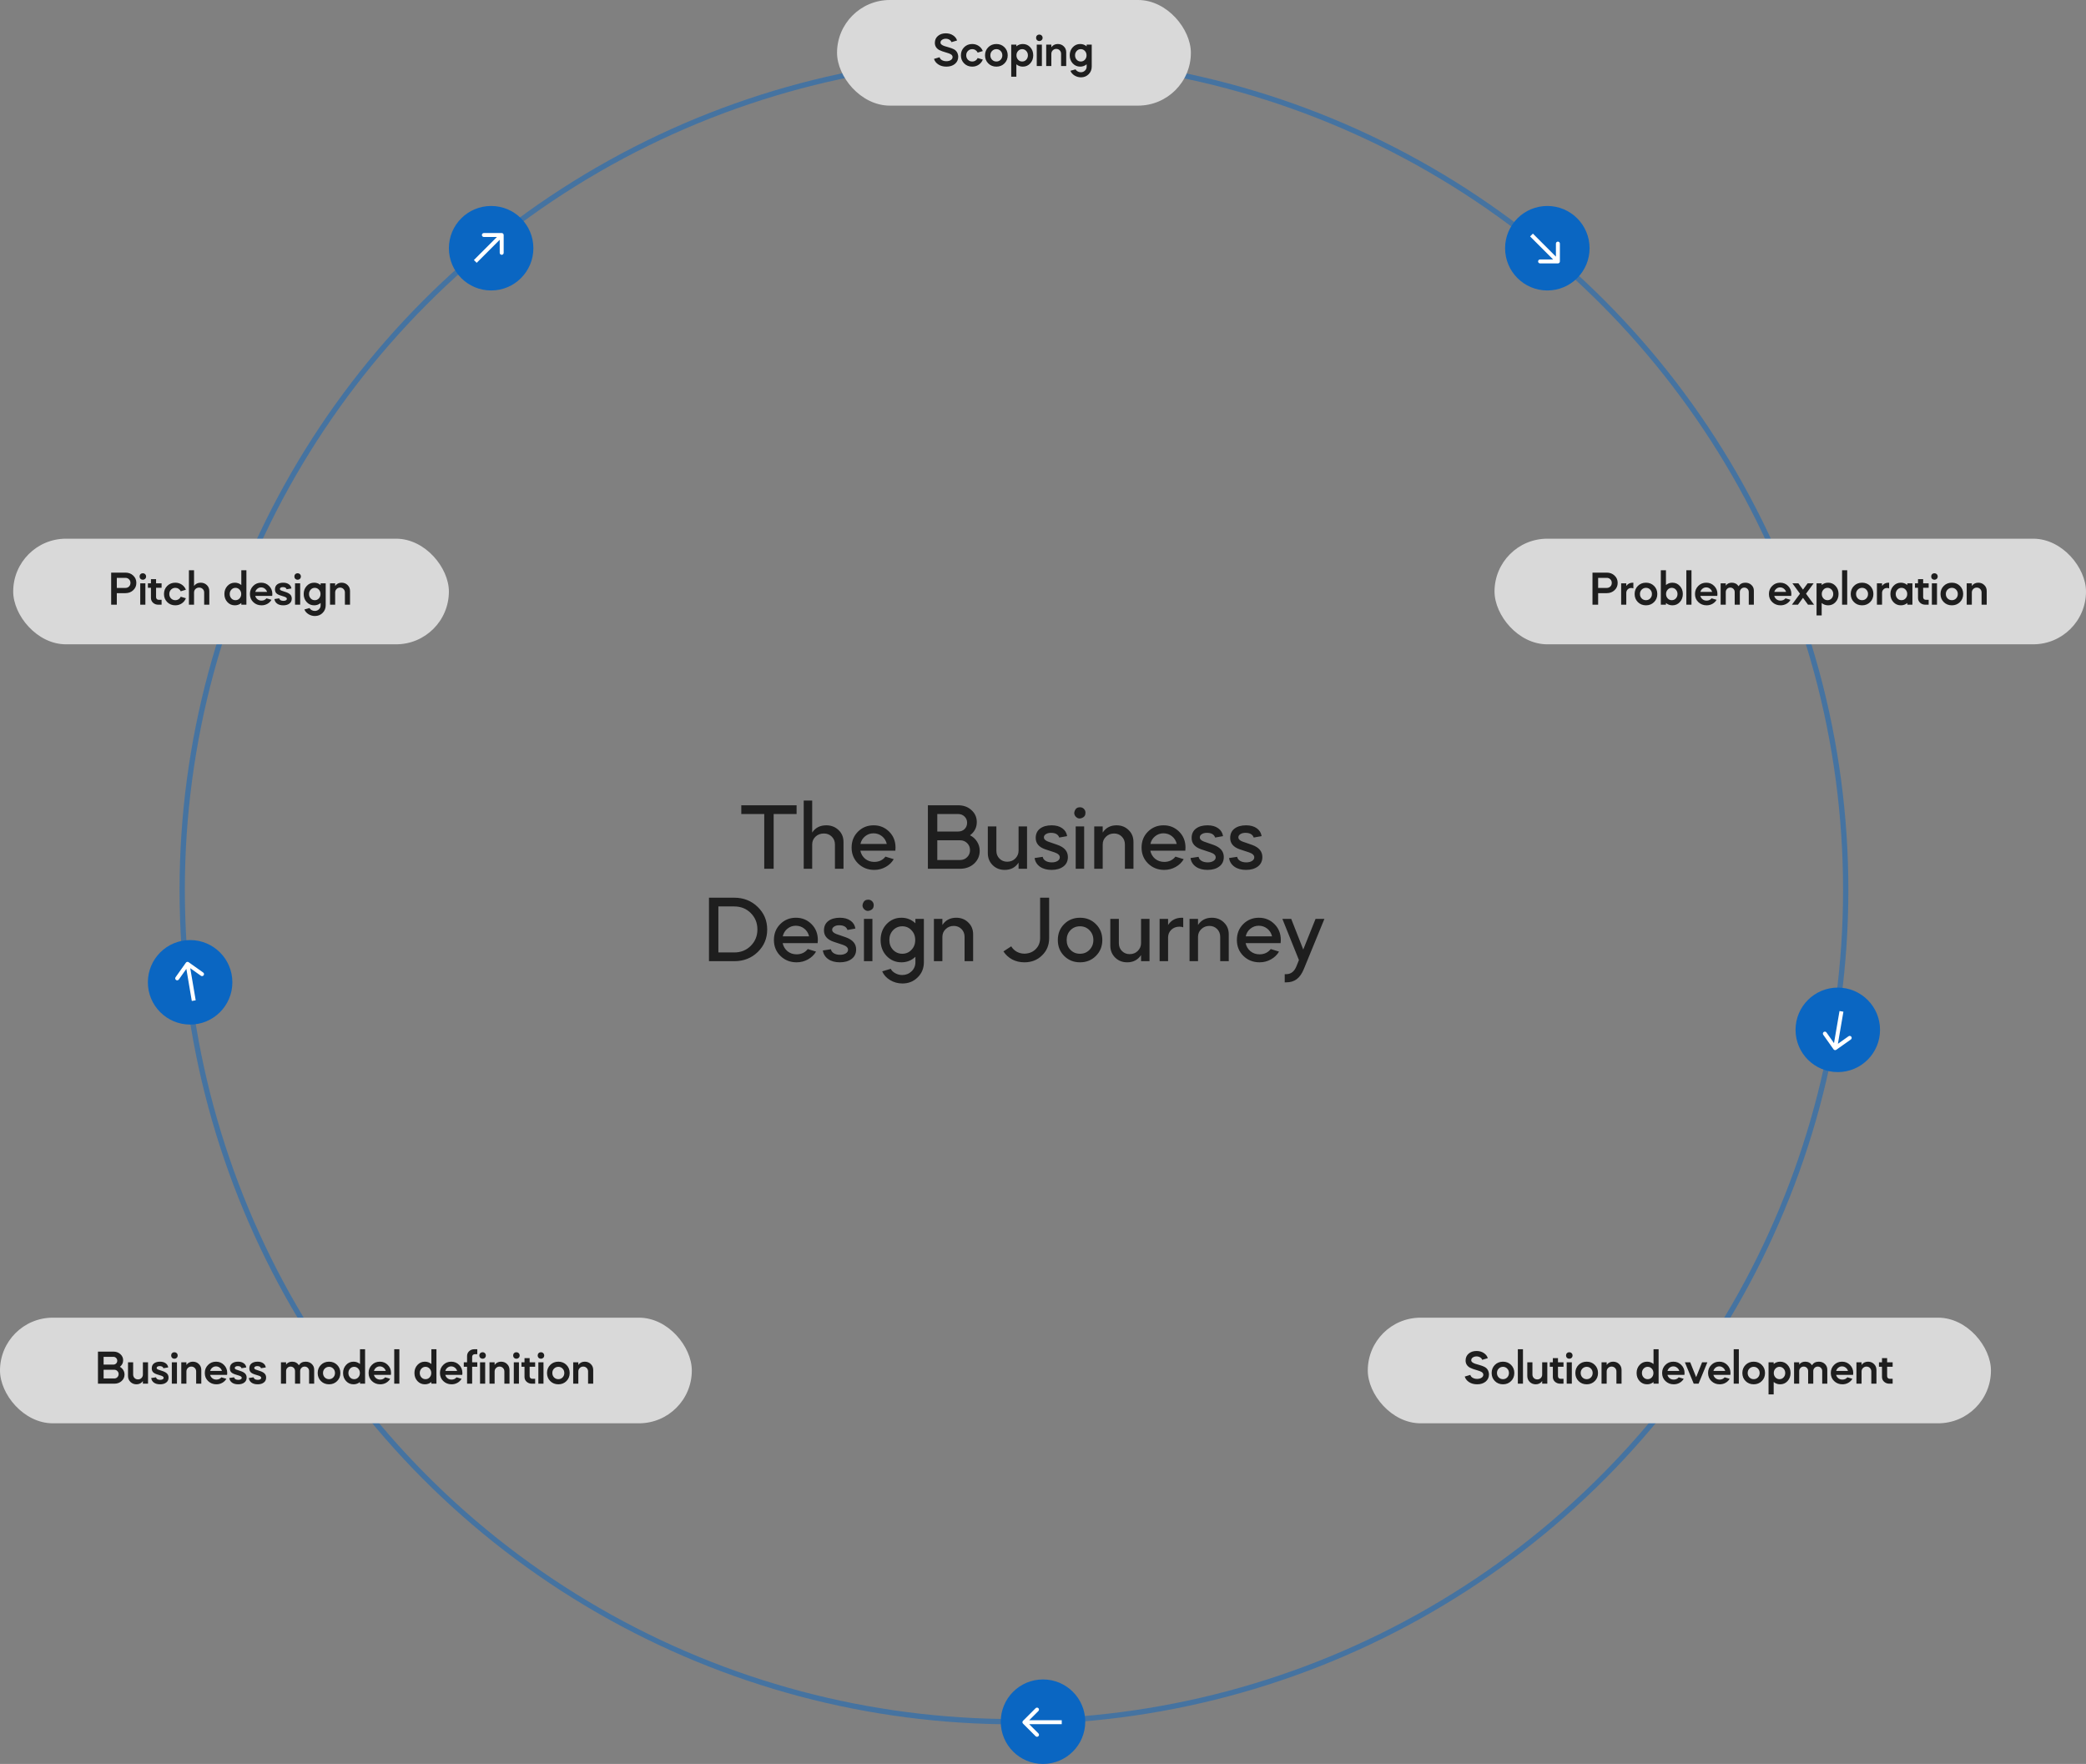 <svg width="790" height="668" viewBox="0 0 790 668" fill="none" xmlns="http://www.w3.org/2000/svg">
<rect x="0" y="0" width="790" height="668" fill="#808080" stroke="none"/>
<circle opacity="0.5" cx="384" cy="337" r="315" stroke="#0A66C2" stroke-width="2"/>
<path d="M289.431 308.27H280.74V304.958H301.683V308.27H292.992V329H289.431V308.27ZM304.379 329V303.177H307.585V315.287C308.796 313.459 310.577 312.544 312.928 312.544C314.78 312.544 316.335 313.15 317.594 314.361C318.828 315.525 319.446 317.032 319.446 318.884V329H316.204V319.775C316.204 318.588 315.801 317.602 314.993 316.819C314.21 316.035 313.213 315.643 312.002 315.643C310.743 315.643 309.686 316.047 308.832 316.854C308 317.638 307.585 318.623 307.585 319.811V329H304.379ZM339.078 322.161H325.828C326.089 323.396 326.694 324.417 327.644 325.224C328.618 326.008 329.769 326.4 331.099 326.4C332.88 326.4 334.293 325.735 335.338 324.405L338.472 325.367C337.76 326.602 336.739 327.587 335.409 328.323C334.103 329.059 332.666 329.427 331.099 329.427C328.677 329.427 326.635 328.62 324.973 327.005C323.334 325.391 322.515 323.384 322.515 320.986C322.515 318.564 323.311 316.557 324.902 314.967C326.516 313.352 328.499 312.544 330.85 312.544C333.177 312.544 335.148 313.352 336.762 314.967C338.353 316.557 339.149 318.564 339.149 320.986C339.149 321.437 339.125 321.829 339.078 322.161ZM325.863 319.597H335.836C335.551 318.386 334.946 317.412 334.02 316.676C333.094 315.94 332.013 315.572 330.779 315.572C329.591 315.572 328.535 315.952 327.609 316.712C326.706 317.448 326.125 318.41 325.863 319.597ZM363.55 329H351.405V304.958H362.874C364.892 304.958 366.566 305.563 367.896 306.774C369.249 307.985 369.926 309.505 369.926 311.333C369.926 313.376 369.071 315.038 367.361 316.32C368.501 316.89 369.392 317.697 370.033 318.742C370.698 319.787 371.03 320.938 371.03 322.197C371.03 324.12 370.318 325.747 368.893 327.077C367.468 328.359 365.687 329 363.55 329ZM363.55 318.208H354.966V325.688H363.55C364.643 325.688 365.545 325.331 366.257 324.619C366.993 323.907 367.361 323.016 367.361 321.948C367.361 320.879 366.993 319.989 366.257 319.276C365.545 318.564 364.643 318.208 363.55 318.208ZM362.874 308.27H354.966V314.895H362.874C363.847 314.895 364.654 314.587 365.296 313.969C365.937 313.328 366.257 312.533 366.257 311.583C366.257 310.633 365.937 309.849 365.296 309.232C364.654 308.591 363.847 308.27 362.874 308.27ZM374.102 323.087V312.972H377.343V322.197C377.343 323.384 377.735 324.37 378.519 325.153C379.302 325.937 380.276 326.329 381.439 326.329C382.674 326.329 383.695 325.925 384.503 325.118C385.334 324.287 385.749 323.301 385.749 322.161V312.972H388.955V329H385.749V326.685C384.538 328.513 382.793 329.427 380.513 329.427C378.661 329.427 377.13 328.822 375.919 327.611C374.708 326.4 374.102 324.892 374.102 323.087ZM404.139 316.641L401.148 317.175C400.744 315.988 399.699 315.394 398.013 315.394C397.23 315.394 396.588 315.56 396.09 315.893C395.591 316.201 395.342 316.605 395.342 317.104C395.342 317.768 395.864 318.303 396.909 318.706L400.506 319.953C403.118 320.879 404.424 322.411 404.424 324.548C404.424 326.091 403.855 327.29 402.715 328.145C401.575 329 400.091 329.427 398.263 329.427C396.458 329.427 394.986 329.024 393.846 328.216C392.706 327.409 392.029 326.317 391.816 324.94L394.879 324.477C394.998 325.118 395.366 325.628 395.983 326.008C396.624 326.388 397.408 326.578 398.334 326.578C399.212 326.578 399.937 326.4 400.506 326.044C401.076 325.688 401.361 325.224 401.361 324.655C401.361 323.871 400.708 323.254 399.402 322.802L395.84 321.627C393.442 320.796 392.243 319.371 392.243 317.353C392.243 315.809 392.789 314.622 393.881 313.791C394.974 312.96 396.434 312.544 398.263 312.544C399.901 312.544 401.243 312.913 402.287 313.649C403.332 314.385 403.95 315.382 404.139 316.641ZM410.588 329H407.382V312.972H410.588V329ZM408.985 305.706C409.579 305.706 410.077 305.908 410.481 306.311C410.885 306.715 411.086 307.214 411.086 307.807C411.086 308.757 410.647 309.41 409.769 309.766C408.89 310.122 408.118 309.98 407.453 309.339C406.812 308.674 406.67 307.902 407.026 307.024C407.382 306.145 408.035 305.706 408.985 305.706ZM414.404 329V312.972H417.61V315.287C418.821 313.459 420.566 312.544 422.846 312.544C424.698 312.544 426.229 313.15 427.44 314.361C428.651 315.525 429.257 317.02 429.257 318.849V329H426.016V319.775C426.016 318.588 425.624 317.602 424.84 316.819C424.057 316.035 423.083 315.643 421.92 315.643C420.709 315.643 419.687 316.047 418.856 316.854C418.025 317.638 417.61 318.623 417.61 319.811V329H414.404ZM448.894 322.161H435.644C435.905 323.396 436.511 324.417 437.46 325.224C438.434 326.008 439.586 326.4 440.915 326.4C442.696 326.4 444.109 325.735 445.154 324.405L448.288 325.367C447.576 326.602 446.555 327.587 445.225 328.323C443.919 329.059 442.483 329.427 440.915 329.427C438.493 329.427 436.451 328.62 434.789 327.005C433.151 325.391 432.331 323.384 432.331 320.986C432.331 318.564 433.127 316.557 434.718 314.967C436.333 313.352 438.315 312.544 440.666 312.544C442.993 312.544 444.964 313.352 446.579 314.967C448.17 316.557 448.965 318.564 448.965 320.986C448.965 321.437 448.941 321.829 448.894 322.161ZM435.68 319.597H445.653C445.368 318.386 444.762 317.412 443.836 316.676C442.91 315.94 441.83 315.572 440.595 315.572C439.408 315.572 438.351 315.952 437.425 316.712C436.522 317.448 435.941 318.41 435.68 319.597ZM463.185 316.641L460.193 317.175C459.789 315.988 458.744 315.394 457.058 315.394C456.275 315.394 455.634 315.56 455.135 315.893C454.636 316.201 454.387 316.605 454.387 317.104C454.387 317.768 454.909 318.303 455.954 318.706L459.552 319.953C462.164 320.879 463.47 322.411 463.47 324.548C463.47 326.091 462.9 327.29 461.76 328.145C460.62 329 459.136 329.427 457.308 329.427C455.503 329.427 454.031 329.024 452.891 328.216C451.751 327.409 451.075 326.317 450.861 324.94L453.924 324.477C454.043 325.118 454.411 325.628 455.028 326.008C455.669 326.388 456.453 326.578 457.379 326.578C458.258 326.578 458.982 326.4 459.552 326.044C460.122 325.688 460.406 325.224 460.406 324.655C460.406 323.871 459.753 323.254 458.447 322.802L454.886 321.627C452.487 320.796 451.288 319.371 451.288 317.353C451.288 315.809 451.834 314.622 452.927 313.791C454.019 312.96 455.479 312.544 457.308 312.544C458.946 312.544 460.288 312.913 461.333 313.649C462.377 314.385 462.995 315.382 463.185 316.641ZM477.789 316.641L474.798 317.175C474.394 315.988 473.349 315.394 471.663 315.394C470.88 315.394 470.238 315.56 469.74 315.893C469.241 316.201 468.992 316.605 468.992 317.104C468.992 317.768 469.514 318.303 470.559 318.706L474.156 319.953C476.768 320.879 478.074 322.411 478.074 324.548C478.074 326.091 477.504 327.29 476.365 328.145C475.225 329 473.741 329.427 471.912 329.427C470.108 329.427 468.636 329.024 467.496 328.216C466.356 327.409 465.679 326.317 465.466 324.94L468.529 324.477C468.647 325.118 469.016 325.628 469.633 326.008C470.274 326.388 471.058 326.578 471.984 326.578C472.862 326.578 473.587 326.4 474.156 326.044C474.726 325.688 475.011 325.224 475.011 324.655C475.011 323.871 474.358 323.254 473.052 322.802L469.49 321.627C467.092 320.796 465.893 319.371 465.893 317.353C465.893 315.809 466.439 314.622 467.531 313.791C468.624 312.96 470.084 312.544 471.912 312.544C473.551 312.544 474.892 312.913 475.937 313.649C476.982 314.385 477.599 315.382 477.789 316.641ZM278.081 364H268.5V339.958H278.081C281.596 339.958 284.552 341.121 286.95 343.448C289.349 345.775 290.548 348.625 290.548 351.997C290.548 355.369 289.349 358.218 286.95 360.545C284.576 362.848 281.619 364 278.081 364ZM278.081 343.27H272.062V360.688H278.081C280.575 360.688 282.652 359.856 284.315 358.194C286 356.508 286.843 354.443 286.843 351.997C286.843 349.527 286 347.45 284.315 345.764C282.652 344.101 280.575 343.27 278.081 343.27ZM309.657 357.161H296.407C296.669 358.396 297.274 359.417 298.224 360.224C299.197 361.008 300.349 361.4 301.679 361.4C303.46 361.4 304.873 360.735 305.917 359.405L309.052 360.367C308.339 361.602 307.318 362.587 305.989 363.323C304.683 364.059 303.246 364.427 301.679 364.427C299.257 364.427 297.215 363.62 295.553 362.005C293.914 360.391 293.095 358.384 293.095 355.986C293.095 353.564 293.89 351.557 295.481 349.967C297.096 348.352 299.079 347.544 301.43 347.544C303.757 347.544 305.727 348.352 307.342 349.967C308.933 351.557 309.729 353.564 309.729 355.986C309.729 356.437 309.705 356.829 309.657 357.161ZM296.443 354.597H306.416C306.131 353.386 305.526 352.412 304.6 351.676C303.673 350.94 302.593 350.572 301.358 350.572C300.171 350.572 299.114 350.952 298.188 351.712C297.286 352.448 296.704 353.41 296.443 354.597ZM323.948 351.641L320.956 352.175C320.553 350.988 319.508 350.394 317.822 350.394C317.038 350.394 316.397 350.56 315.899 350.893C315.4 351.201 315.151 351.605 315.151 352.104C315.151 352.768 315.673 353.303 316.718 353.706L320.315 354.953C322.927 355.879 324.233 357.411 324.233 359.548C324.233 361.091 323.663 362.29 322.523 363.145C321.384 364 319.9 364.427 318.071 364.427C316.267 364.427 314.794 364.024 313.655 363.216C312.515 362.409 311.838 361.317 311.624 359.94L314.688 359.477C314.806 360.118 315.174 360.628 315.792 361.008C316.433 361.388 317.216 361.578 318.142 361.578C319.021 361.578 319.745 361.4 320.315 361.044C320.885 360.688 321.17 360.224 321.17 359.655C321.17 358.871 320.517 358.254 319.211 357.802L315.649 356.627C313.251 355.796 312.052 354.371 312.052 352.353C312.052 350.809 312.598 349.622 313.69 348.791C314.782 347.96 316.243 347.544 318.071 347.544C319.71 347.544 321.051 347.913 322.096 348.649C323.141 349.385 323.758 350.382 323.948 351.641ZM330.396 364H327.191V347.972H330.396V364ZM328.794 340.706C329.387 340.706 329.886 340.908 330.29 341.311C330.693 341.715 330.895 342.214 330.895 342.807C330.895 343.757 330.456 344.41 329.577 344.766C328.699 345.122 327.927 344.98 327.262 344.339C326.621 343.674 326.478 342.902 326.835 342.024C327.191 341.145 327.844 340.706 328.794 340.706ZM341.372 364.427C339.164 364.427 337.288 363.62 335.744 362.005C334.248 360.414 333.5 358.408 333.5 355.986C333.5 353.588 334.248 351.581 335.744 349.967C337.288 348.352 339.164 347.544 341.372 347.544C343.438 347.544 345.207 348.245 346.679 349.646V347.972H349.885V364.392C349.885 366.695 349.101 368.607 347.534 370.126C345.991 371.67 344.067 372.441 341.764 372.441C340.078 372.441 338.523 372.014 337.098 371.159C335.673 370.304 334.676 369.2 334.106 367.847L337.347 366.885C337.68 367.574 338.25 368.132 339.057 368.559C339.864 369.01 340.731 369.236 341.657 369.236C343.058 369.236 344.245 368.773 345.219 367.847C346.192 366.921 346.679 365.769 346.679 364.392V362.326C345.207 363.727 343.438 364.427 341.372 364.427ZM341.728 350.786C340.327 350.786 339.152 351.284 338.202 352.282C337.276 353.279 336.813 354.514 336.813 355.986C336.813 357.458 337.276 358.693 338.202 359.69C339.152 360.688 340.327 361.186 341.728 361.186C343.105 361.186 344.257 360.688 345.183 359.69C346.133 358.717 346.608 357.482 346.608 355.986C346.608 354.49 346.133 353.255 345.183 352.282C344.257 351.284 343.105 350.786 341.728 350.786ZM353.687 364V347.972H356.893V350.287C358.104 348.459 359.849 347.544 362.129 347.544C363.981 347.544 365.512 348.15 366.723 349.361C367.934 350.525 368.54 352.02 368.54 353.849V364H365.299V354.775C365.299 353.588 364.907 352.602 364.123 351.819C363.34 351.035 362.366 350.643 361.203 350.643C359.992 350.643 358.971 351.047 358.14 351.854C357.308 352.638 356.893 353.623 356.893 354.811V364H353.687ZM397.326 339.958V355.309C397.326 357.921 396.423 360.094 394.619 361.827C392.862 363.561 390.641 364.427 387.958 364.427C386.272 364.427 384.741 364.071 383.363 363.359C381.986 362.623 380.87 361.602 380.015 360.296L382.972 358.372C383.47 359.227 384.159 359.904 385.038 360.403C385.94 360.901 386.925 361.151 387.994 361.151C389.727 361.103 391.128 360.545 392.197 359.477C393.337 358.36 393.906 356.971 393.906 355.309V339.958H397.326ZM403.002 362.005C401.411 360.414 400.615 358.408 400.615 355.986C400.615 353.564 401.411 351.557 403.002 349.967C404.616 348.352 406.623 347.544 409.021 347.544C411.42 347.544 413.426 348.352 415.041 349.967C416.655 351.581 417.463 353.588 417.463 355.986C417.463 358.384 416.655 360.391 415.041 362.005C413.426 363.62 411.42 364.427 409.021 364.427C406.623 364.427 404.616 363.62 403.002 362.005ZM405.388 352.282C404.438 353.255 403.963 354.49 403.963 355.986C403.963 357.482 404.438 358.717 405.388 359.69C406.338 360.688 407.549 361.186 409.021 361.186C410.446 361.186 411.645 360.688 412.619 359.69C413.592 358.669 414.079 357.434 414.079 355.986C414.079 354.537 413.592 353.303 412.619 352.282C411.645 351.284 410.446 350.786 409.021 350.786C407.549 350.786 406.338 351.284 405.388 352.282ZM420.488 358.087V347.972H423.73V357.197C423.73 358.384 424.121 359.37 424.905 360.153C425.689 360.937 426.662 361.329 427.826 361.329C429.06 361.329 430.081 360.925 430.889 360.118C431.72 359.287 432.135 358.301 432.135 357.161V347.972H435.341V364H432.135V361.685C430.924 363.513 429.179 364.427 426.9 364.427C425.047 364.427 423.516 363.822 422.305 362.611C421.094 361.4 420.488 359.892 420.488 358.087ZM442.369 347.972V350.287C443.58 348.459 445.325 347.544 447.605 347.544C447.866 347.544 448.032 347.556 448.104 347.58V351.178C447.747 351.011 447.273 350.928 446.679 350.928C445.444 350.928 444.411 351.32 443.58 352.104C442.773 352.887 442.369 353.873 442.369 355.06V364H439.164V347.972H442.369ZM450.499 364V347.972H453.704V350.287C454.915 348.459 456.661 347.544 458.94 347.544C460.792 347.544 462.324 348.15 463.535 349.361C464.746 350.525 465.351 352.02 465.351 353.849V364H462.11V354.775C462.11 353.588 461.718 352.602 460.935 351.819C460.151 351.035 459.178 350.643 458.014 350.643C456.803 350.643 455.782 351.047 454.951 351.854C454.12 352.638 453.704 353.623 453.704 354.811V364H450.499ZM484.988 357.161H471.738C472 358.396 472.605 359.417 473.555 360.224C474.528 361.008 475.68 361.4 477.01 361.4C478.791 361.4 480.204 360.735 481.248 359.405L484.383 360.367C483.67 361.602 482.649 362.587 481.32 363.323C480.014 364.059 478.577 364.427 477.01 364.427C474.588 364.427 472.546 363.62 470.884 362.005C469.245 360.391 468.426 358.384 468.426 355.986C468.426 353.564 469.221 351.557 470.812 349.967C472.427 348.352 474.41 347.544 476.761 347.544C479.088 347.544 481.058 348.352 482.673 349.967C484.264 351.557 485.06 353.564 485.06 355.986C485.06 356.437 485.036 356.829 484.988 357.161ZM471.774 354.597H481.747C481.462 353.386 480.857 352.412 479.931 351.676C479.004 350.94 477.924 350.572 476.689 350.572C475.502 350.572 474.445 350.952 473.519 351.712C472.617 352.448 472.035 353.41 471.774 354.597ZM490.996 365.888L491.922 363.573L485.653 347.972H489.001L493.561 359.583L498.227 347.972H501.575L493.774 366.992C493.062 368.725 492.171 369.996 491.103 370.803C490.034 371.61 488.705 372.014 487.114 372.014H486.544V368.915H487.114C488.895 368.915 490.189 367.906 490.996 365.888Z" fill="#1E1E1E"/>
<rect x="317" width="134" height="40" rx="20" fill="#D9D9D9"/>
<path d="M362.45 15.334L360.326 15.964C360.218 15.592 359.966 15.286 359.57 15.046C359.174 14.794 358.718 14.668 358.202 14.668C357.638 14.668 357.158 14.806 356.762 15.082C356.378 15.346 356.186 15.682 356.186 16.09C356.126 16.486 356.414 16.852 357.05 17.188C357.194 17.26 357.41 17.35 357.698 17.458C358.082 17.59 358.634 17.752 359.354 17.944C360.11 18.16 360.722 18.388 361.19 18.628C362.246 19.168 362.816 20.104 362.9 21.436C362.9 22.588 362.48 23.512 361.64 24.208C360.812 24.892 359.738 25.234 358.418 25.234C357.218 25.234 356.198 24.958 355.358 24.406C354.518 23.854 353.972 23.152 353.72 22.3L355.844 21.67C355.94 22.102 356.222 22.462 356.69 22.75C357.17 23.038 357.746 23.182 358.418 23.182C359.078 23.182 359.63 23.038 360.074 22.75C360.53 22.45 360.758 22.072 360.758 21.616C360.758 21.16 360.512 20.794 360.02 20.518C359.672 20.326 359.222 20.152 358.67 19.996C357.23 19.588 356.234 19.234 355.682 18.934C354.59 18.31 354.044 17.41 354.044 16.234C354.044 15.154 354.428 14.284 355.196 13.624C355.976 12.952 356.966 12.616 358.166 12.616C359.246 12.616 360.17 12.874 360.938 13.39C361.718 13.906 362.222 14.554 362.45 15.334ZM372.207 19.33L370.245 19.924C370.077 19.528 369.807 19.21 369.435 18.97C369.075 18.73 368.661 18.61 368.193 18.61C367.569 18.61 367.029 18.838 366.573 19.294C366.141 19.738 365.925 20.29 365.925 20.95C365.925 21.61 366.141 22.168 366.573 22.624C367.017 23.068 367.557 23.29 368.193 23.29C368.661 23.29 369.075 23.17 369.435 22.93C369.807 22.69 370.077 22.372 370.245 21.976L372.207 22.552C371.883 23.38 371.361 24.034 370.641 24.514C369.933 24.994 369.117 25.234 368.193 25.234C366.969 25.234 365.949 24.826 365.133 24.01C364.317 23.194 363.909 22.174 363.909 20.95C363.909 19.726 364.317 18.706 365.133 17.89C365.949 17.074 366.969 16.666 368.193 16.666C369.105 16.666 369.921 16.906 370.641 17.386C371.361 17.866 371.883 18.514 372.207 19.33ZM377.35 16.666C378.574 16.666 379.594 17.074 380.41 17.89C381.226 18.706 381.634 19.726 381.634 20.95C381.634 22.174 381.226 23.194 380.41 24.01C379.594 24.826 378.574 25.234 377.35 25.234C376.114 25.234 375.088 24.826 374.272 24.01C373.456 23.194 373.048 22.174 373.048 20.95C373.048 19.726 373.456 18.706 374.272 17.89C375.088 17.074 376.114 16.666 377.35 16.666ZM377.35 23.29C377.986 23.29 378.52 23.068 378.952 22.624C379.384 22.168 379.6 21.61 379.6 20.95C379.6 20.29 379.384 19.738 378.952 19.294C378.52 18.838 377.986 18.61 377.35 18.61C376.714 18.61 376.168 18.838 375.712 19.294C375.28 19.738 375.064 20.29 375.064 20.95C375.064 21.61 375.28 22.168 375.712 22.624C376.156 23.068 376.702 23.29 377.35 23.29ZM384.911 29.05H382.967V16.9H384.911V17.548C385.607 16.96 386.423 16.666 387.359 16.666C388.487 16.666 389.423 17.074 390.167 17.89C390.923 18.694 391.301 19.714 391.301 20.95C391.301 22.162 390.923 23.182 390.167 24.01C389.423 24.826 388.487 25.234 387.359 25.234C386.423 25.234 385.607 24.94 384.911 24.352V29.05ZM387.107 18.61C386.507 18.61 385.997 18.838 385.577 19.294C385.157 19.75 384.947 20.302 384.947 20.95C384.947 21.61 385.157 22.168 385.577 22.624C385.985 23.068 386.495 23.29 387.107 23.29C387.731 23.29 388.247 23.068 388.655 22.624C389.075 22.168 389.285 21.61 389.285 20.95C389.285 20.302 389.075 19.75 388.655 19.294C388.235 18.838 387.719 18.61 387.107 18.61ZM394.577 25H392.633V16.9H394.577V25ZM392.381 14.326C392.381 13.966 392.495 13.672 392.723 13.444C392.963 13.204 393.257 13.084 393.605 13.084C393.953 13.084 394.247 13.204 394.487 13.444C394.727 13.672 394.847 13.966 394.847 14.326C394.847 14.674 394.727 14.968 394.487 15.208C394.247 15.436 393.953 15.55 393.605 15.55C393.257 15.55 392.963 15.436 392.723 15.208C392.495 14.968 392.381 14.674 392.381 14.326ZM396.217 25V16.9H398.161V17.89C398.761 17.074 399.571 16.666 400.591 16.666C401.515 16.666 402.277 16.966 402.877 17.566C403.489 18.154 403.795 18.904 403.795 19.816V25H401.851V20.374C401.851 19.846 401.677 19.408 401.329 19.06C400.981 18.7 400.543 18.52 400.015 18.52C399.499 18.52 399.061 18.7 398.701 19.06C398.341 19.42 398.161 19.858 398.161 20.374V25H396.217ZM405.12 20.95C405.12 19.738 405.498 18.724 406.254 17.908C407.01 17.08 407.952 16.666 409.08 16.666C410.016 16.666 410.832 16.96 411.528 17.548V16.9H413.454V25.234C413.454 26.374 413.064 27.334 412.284 28.114C411.504 28.894 410.538 29.284 409.386 29.284C408.498 29.284 407.676 29.05 406.92 28.582C406.164 28.102 405.654 27.508 405.39 26.8L407.352 26.26C407.484 26.572 407.736 26.83 408.108 27.034C408.48 27.25 408.882 27.358 409.314 27.358C409.95 27.358 410.472 27.154 410.88 26.746C411.312 26.35 411.528 25.852 411.528 25.252V24.352C410.832 24.94 410.016 25.234 409.08 25.234C407.952 25.234 407.01 24.826 406.254 24.01C405.498 23.194 405.12 22.174 405.12 20.95ZM411.492 20.95C411.492 20.302 411.282 19.75 410.862 19.294C410.442 18.838 409.926 18.61 409.314 18.61C408.702 18.61 408.186 18.838 407.766 19.294C407.346 19.75 407.136 20.302 407.136 20.95C407.136 21.61 407.346 22.168 407.766 22.624C408.174 23.068 408.69 23.29 409.314 23.29C409.938 23.29 410.454 23.068 410.862 22.624C411.282 22.168 411.492 21.61 411.492 20.95Z" fill="#1E1E1E"/>
<rect x="566" y="204" width="224" height="40" rx="20" fill="#D9D9D9"/>
<path d="M605.24 224.626V229H603.098V216.85H608.498C609.686 216.85 610.67 217.222 611.45 217.966C612.242 218.698 612.638 219.622 612.638 220.738C612.638 221.854 612.242 222.778 611.45 223.51C610.67 224.254 609.686 224.626 608.498 224.626H605.24ZM608.498 218.83H605.24V222.646H608.498C609.05 222.646 609.506 222.466 609.866 222.106C610.226 221.746 610.406 221.29 610.406 220.738C610.406 220.198 610.226 219.748 609.866 219.388C609.506 219.016 609.05 218.83 608.498 218.83ZM615.898 220.9V221.89C616.498 221.074 617.308 220.666 618.328 220.666C618.46 220.666 618.544 220.672 618.58 220.684V222.826C618.304 222.718 618.034 222.664 617.77 222.664C617.242 222.664 616.798 222.844 616.438 223.204C616.078 223.564 615.898 224.008 615.898 224.536V229H613.954V220.9H615.898ZM623.362 220.666C624.586 220.666 625.606 221.074 626.422 221.89C627.238 222.706 627.646 223.726 627.646 224.95C627.646 226.174 627.238 227.194 626.422 228.01C625.606 228.826 624.586 229.234 623.362 229.234C622.126 229.234 621.1 228.826 620.284 228.01C619.468 227.194 619.06 226.174 619.06 224.95C619.06 223.726 619.468 222.706 620.284 221.89C621.1 221.074 622.126 220.666 623.362 220.666ZM623.362 227.29C623.998 227.29 624.532 227.068 624.964 226.624C625.396 226.168 625.612 225.61 625.612 224.95C625.612 224.29 625.396 223.738 624.964 223.294C624.532 222.838 623.998 222.61 623.362 222.61C622.726 222.61 622.18 222.838 621.724 223.294C621.292 223.738 621.076 224.29 621.076 224.95C621.076 225.61 621.292 226.168 621.724 226.624C622.168 227.068 622.714 227.29 623.362 227.29ZM628.979 229V215.95H630.923V221.548C631.619 220.96 632.435 220.666 633.371 220.666C634.499 220.666 635.435 221.08 636.179 221.908C636.935 222.724 637.313 223.738 637.313 224.95C637.313 226.174 636.935 227.194 636.179 228.01C635.435 228.826 634.499 229.234 633.371 229.234C632.435 229.234 631.619 228.94 630.923 228.352V229H628.979ZM633.119 222.61C632.519 222.61 632.009 222.838 631.589 223.294C631.169 223.75 630.959 224.302 630.959 224.95C630.959 225.61 631.169 226.168 631.589 226.624C631.997 227.068 632.507 227.29 633.119 227.29C633.743 227.29 634.259 227.068 634.667 226.624C635.087 226.168 635.297 225.61 635.297 224.95C635.297 224.302 635.087 223.75 634.667 223.294C634.247 222.838 633.731 222.61 633.119 222.61ZM640.589 229H638.645V215.95H640.589V229ZM650.364 225.67H643.938C644.082 226.198 644.37 226.63 644.802 226.966C645.234 227.29 645.738 227.452 646.314 227.452C647.094 227.452 647.724 227.164 648.204 226.588L650.094 227.146C649.722 227.794 649.2 228.304 648.528 228.676C647.868 229.048 647.13 229.234 646.314 229.234C645.078 229.234 644.034 228.826 643.182 228.01C642.342 227.206 641.922 226.186 641.922 224.95C641.922 223.738 642.33 222.724 643.146 221.908C643.95 221.08 644.964 220.666 646.188 220.666C647.388 220.666 648.39 221.08 649.194 221.908C650.01 222.724 650.418 223.738 650.418 224.95C650.418 225.202 650.4 225.442 650.364 225.67ZM643.956 224.158H648.42C648.264 223.654 647.982 223.246 647.574 222.934C647.166 222.61 646.692 222.448 646.152 222.448C645.636 222.448 645.174 222.61 644.766 222.934C644.37 223.246 644.1 223.654 643.956 224.158ZM653.575 229H651.631V220.9H653.575V221.764C654.115 221.032 654.877 220.666 655.861 220.666C656.965 220.666 657.817 221.11 658.417 221.998C658.981 221.11 659.839 220.666 660.991 220.666C661.915 220.666 662.683 220.954 663.295 221.53C663.907 222.106 664.213 222.82 664.213 223.672V229H662.287V224.23C662.287 223.738 662.125 223.33 661.801 223.006C661.477 222.682 661.075 222.52 660.595 222.52C660.115 222.52 659.713 222.688 659.389 223.024C659.065 223.348 658.903 223.75 658.903 224.23V229H656.959V224.23C656.959 223.738 656.797 223.33 656.473 223.006C656.149 222.682 655.747 222.52 655.267 222.52C654.787 222.52 654.385 222.688 654.061 223.024C653.737 223.348 653.575 223.75 653.575 224.23V229ZM678.36 225.67H671.934C672.078 226.198 672.366 226.63 672.798 226.966C673.23 227.29 673.734 227.452 674.31 227.452C675.09 227.452 675.72 227.164 676.2 226.588L678.09 227.146C677.718 227.794 677.196 228.304 676.524 228.676C675.864 229.048 675.126 229.234 674.31 229.234C673.074 229.234 672.03 228.826 671.178 228.01C670.338 227.206 669.918 226.186 669.918 224.95C669.918 223.738 670.326 222.724 671.142 221.908C671.946 221.08 672.96 220.666 674.184 220.666C675.384 220.666 676.386 221.08 677.19 221.908C678.006 222.724 678.414 223.738 678.414 224.95C678.414 225.202 678.396 225.442 678.36 225.67ZM671.952 224.158H676.416C676.26 223.654 675.978 223.246 675.57 222.934C675.162 222.61 674.688 222.448 674.148 222.448C673.632 222.448 673.17 222.61 672.762 222.934C672.366 223.246 672.096 223.654 671.952 224.158ZM684.727 229L682.819 226.39L680.911 229H678.625L681.685 224.842L678.805 220.9H681.073L682.819 223.294L684.583 220.9H686.851L683.971 224.842L687.013 229H684.727ZM689.9 233.05H687.956V220.9H689.9V221.548C690.596 220.96 691.412 220.666 692.348 220.666C693.476 220.666 694.412 221.074 695.156 221.89C695.912 222.694 696.29 223.714 696.29 224.95C696.29 226.162 695.912 227.182 695.156 228.01C694.412 228.826 693.476 229.234 692.348 229.234C691.412 229.234 690.596 228.94 689.9 228.352V233.05ZM692.096 222.61C691.496 222.61 690.986 222.838 690.566 223.294C690.146 223.75 689.936 224.302 689.936 224.95C689.936 225.61 690.146 226.168 690.566 226.624C690.974 227.068 691.484 227.29 692.096 227.29C692.72 227.29 693.236 227.068 693.644 226.624C694.064 226.168 694.274 225.61 694.274 224.95C694.274 224.302 694.064 223.75 693.644 223.294C693.224 222.838 692.708 222.61 692.096 222.61ZM699.566 229H697.622V215.95H699.566V229ZM705.202 220.666C706.426 220.666 707.446 221.074 708.262 221.89C709.078 222.706 709.486 223.726 709.486 224.95C709.486 226.174 709.078 227.194 708.262 228.01C707.446 228.826 706.426 229.234 705.202 229.234C703.966 229.234 702.94 228.826 702.124 228.01C701.308 227.194 700.9 226.174 700.9 224.95C700.9 223.726 701.308 222.706 702.124 221.89C702.94 221.074 703.966 220.666 705.202 220.666ZM705.202 227.29C705.838 227.29 706.372 227.068 706.804 226.624C707.236 226.168 707.452 225.61 707.452 224.95C707.452 224.29 707.236 223.738 706.804 223.294C706.372 222.838 705.838 222.61 705.202 222.61C704.566 222.61 704.02 222.838 703.564 223.294C703.132 223.738 702.916 224.29 702.916 224.95C702.916 225.61 703.132 226.168 703.564 226.624C704.008 227.068 704.554 227.29 705.202 227.29ZM712.763 220.9V221.89C713.363 221.074 714.173 220.666 715.193 220.666C715.325 220.666 715.409 220.672 715.445 220.684V222.826C715.169 222.718 714.899 222.664 714.635 222.664C714.107 222.664 713.663 222.844 713.303 223.204C712.943 223.564 712.763 224.008 712.763 224.536V229H710.819V220.9H712.763ZM715.925 224.95C715.925 223.738 716.303 222.724 717.059 221.908C717.815 221.08 718.757 220.666 719.885 220.666C720.821 220.666 721.637 220.96 722.333 221.548V220.9H724.259V229H722.333V228.352C721.637 228.94 720.821 229.234 719.885 229.234C718.757 229.234 717.815 228.826 717.059 228.01C716.303 227.194 715.925 226.174 715.925 224.95ZM722.297 224.95C722.297 224.302 722.087 223.75 721.667 223.294C721.247 222.838 720.731 222.61 720.119 222.61C719.507 222.61 718.991 222.838 718.571 223.294C718.151 223.75 717.941 224.302 717.941 224.95C717.941 225.61 718.151 226.168 718.571 226.624C718.979 227.068 719.495 227.29 720.119 227.29C720.743 227.29 721.259 227.068 721.667 226.624C722.087 226.168 722.297 225.61 722.297 224.95ZM725.23 222.592V220.9H726.382V219.316H728.326V220.9H730.414V222.592H728.326V226.156C728.326 226.444 728.422 226.684 728.614 226.876C728.806 227.056 729.04 227.146 729.316 227.146H730.414V229H729.154C728.386 229 727.726 228.754 727.174 228.262C726.646 227.77 726.382 227.164 726.382 226.444V222.592H725.23ZM733.569 229H731.625V220.9H733.569V229ZM731.373 218.326C731.373 217.966 731.487 217.672 731.715 217.444C731.955 217.204 732.249 217.084 732.597 217.084C732.945 217.084 733.239 217.204 733.479 217.444C733.719 217.672 733.839 217.966 733.839 218.326C733.839 218.674 733.719 218.968 733.479 219.208C733.239 219.436 732.945 219.55 732.597 219.55C732.249 219.55 731.955 219.436 731.715 219.208C731.487 218.968 731.373 218.674 731.373 218.326ZM739.205 220.666C740.429 220.666 741.449 221.074 742.265 221.89C743.081 222.706 743.489 223.726 743.489 224.95C743.489 226.174 743.081 227.194 742.265 228.01C741.449 228.826 740.429 229.234 739.205 229.234C737.969 229.234 736.943 228.826 736.127 228.01C735.311 227.194 734.903 226.174 734.903 224.95C734.903 223.726 735.311 222.706 736.127 221.89C736.943 221.074 737.969 220.666 739.205 220.666ZM739.205 227.29C739.841 227.29 740.375 227.068 740.807 226.624C741.239 226.168 741.455 225.61 741.455 224.95C741.455 224.29 741.239 223.738 740.807 223.294C740.375 222.838 739.841 222.61 739.205 222.61C738.569 222.61 738.023 222.838 737.567 223.294C737.135 223.738 736.919 224.29 736.919 224.95C736.919 225.61 737.135 226.168 737.567 226.624C738.011 227.068 738.557 227.29 739.205 227.29ZM744.822 229V220.9H746.766V221.89C747.366 221.074 748.176 220.666 749.196 220.666C750.12 220.666 750.882 220.966 751.482 221.566C752.094 222.154 752.4 222.904 752.4 223.816V229H750.456V224.374C750.456 223.846 750.282 223.408 749.934 223.06C749.586 222.7 749.148 222.52 748.62 222.52C748.104 222.52 747.666 222.7 747.306 223.06C746.946 223.42 746.766 223.858 746.766 224.374V229H744.822Z" fill="#1E1E1E"/>
<rect x="518" y="499" width="236" height="40" rx="20" fill="#D9D9D9"/>
<path d="M563.45 514.334L561.326 514.964C561.218 514.592 560.966 514.286 560.57 514.046C560.174 513.794 559.718 513.668 559.202 513.668C558.638 513.668 558.158 513.806 557.762 514.082C557.378 514.346 557.186 514.682 557.186 515.09C557.126 515.486 557.414 515.852 558.05 516.188C558.194 516.26 558.41 516.35 558.698 516.458C559.082 516.59 559.634 516.752 560.354 516.944C561.11 517.16 561.722 517.388 562.19 517.628C563.246 518.168 563.816 519.104 563.9 520.436C563.9 521.588 563.48 522.512 562.64 523.208C561.812 523.892 560.738 524.234 559.418 524.234C558.218 524.234 557.198 523.958 556.358 523.406C555.518 522.854 554.972 522.152 554.72 521.3L556.844 520.67C556.94 521.102 557.222 521.462 557.69 521.75C558.17 522.038 558.746 522.182 559.418 522.182C560.078 522.182 560.63 522.038 561.074 521.75C561.53 521.45 561.758 521.072 561.758 520.616C561.758 520.16 561.512 519.794 561.02 519.518C560.672 519.326 560.222 519.152 559.67 518.996C558.23 518.588 557.234 518.234 556.682 517.934C555.59 517.31 555.044 516.41 555.044 515.234C555.044 514.154 555.428 513.284 556.196 512.624C556.976 511.952 557.966 511.616 559.166 511.616C560.246 511.616 561.17 511.874 561.938 512.39C562.718 512.906 563.222 513.554 563.45 514.334ZM569.211 515.666C570.435 515.666 571.455 516.074 572.271 516.89C573.087 517.706 573.495 518.726 573.495 519.95C573.495 521.174 573.087 522.194 572.271 523.01C571.455 523.826 570.435 524.234 569.211 524.234C567.975 524.234 566.949 523.826 566.133 523.01C565.317 522.194 564.909 521.174 564.909 519.95C564.909 518.726 565.317 517.706 566.133 516.89C566.949 516.074 567.975 515.666 569.211 515.666ZM569.211 522.29C569.847 522.29 570.381 522.068 570.813 521.624C571.245 521.168 571.461 520.61 571.461 519.95C571.461 519.29 571.245 518.738 570.813 518.294C570.381 517.838 569.847 517.61 569.211 517.61C568.575 517.61 568.029 517.838 567.573 518.294C567.141 518.738 566.925 519.29 566.925 519.95C566.925 520.61 567.141 521.168 567.573 521.624C568.017 522.068 568.563 522.29 569.211 522.29ZM576.773 524H574.829V510.95H576.773V524ZM578.412 521.084V515.9H580.356V520.526C580.356 521.054 580.53 521.498 580.878 521.858C581.238 522.206 581.676 522.38 582.192 522.38C582.72 522.38 583.158 522.206 583.506 521.858C583.866 521.498 584.046 521.054 584.046 520.526V515.9H585.99V524H584.046V523.01C583.446 523.826 582.636 524.234 581.616 524.234C580.716 524.234 579.954 523.934 579.33 523.334C578.718 522.722 578.412 521.972 578.412 521.084ZM586.937 517.592V515.9H588.089V514.316H590.033V515.9H592.121V517.592H590.033V521.156C590.033 521.444 590.129 521.684 590.321 521.876C590.513 522.056 590.747 522.146 591.023 522.146H592.121V524H590.861C590.093 524 589.433 523.754 588.881 523.262C588.353 522.77 588.089 522.164 588.089 521.444V517.592H586.937ZM595.276 524H593.332V515.9H595.276V524ZM593.08 513.326C593.08 512.966 593.194 512.672 593.422 512.444C593.662 512.204 593.956 512.084 594.304 512.084C594.652 512.084 594.946 512.204 595.186 512.444C595.426 512.672 595.546 512.966 595.546 513.326C595.546 513.674 595.426 513.968 595.186 514.208C594.946 514.436 594.652 514.55 594.304 514.55C593.956 514.55 593.662 514.436 593.422 514.208C593.194 513.968 593.08 513.674 593.08 513.326ZM600.912 515.666C602.136 515.666 603.156 516.074 603.972 516.89C604.788 517.706 605.196 518.726 605.196 519.95C605.196 521.174 604.788 522.194 603.972 523.01C603.156 523.826 602.136 524.234 600.912 524.234C599.676 524.234 598.65 523.826 597.834 523.01C597.018 522.194 596.61 521.174 596.61 519.95C596.61 518.726 597.018 517.706 597.834 516.89C598.65 516.074 599.676 515.666 600.912 515.666ZM600.912 522.29C601.548 522.29 602.082 522.068 602.514 521.624C602.946 521.168 603.162 520.61 603.162 519.95C603.162 519.29 602.946 518.738 602.514 518.294C602.082 517.838 601.548 517.61 600.912 517.61C600.276 517.61 599.73 517.838 599.274 518.294C598.842 518.738 598.626 519.29 598.626 519.95C598.626 520.61 598.842 521.168 599.274 521.624C599.718 522.068 600.264 522.29 600.912 522.29ZM606.529 524V515.9H608.473V516.89C609.073 516.074 609.883 515.666 610.903 515.666C611.827 515.666 612.589 515.966 613.189 516.566C613.801 517.154 614.107 517.904 614.107 518.816V524H612.163V519.374C612.163 518.846 611.989 518.408 611.641 518.06C611.293 517.7 610.855 517.52 610.327 517.52C609.811 517.52 609.373 517.7 609.013 518.06C608.653 518.42 608.473 518.858 608.473 519.374V524H606.529ZM619.807 519.95C619.807 518.738 620.185 517.724 620.941 516.908C621.697 516.08 622.639 515.666 623.767 515.666C624.703 515.666 625.519 515.96 626.215 516.548V510.95H628.141V524H626.215V523.352C625.519 523.94 624.703 524.234 623.767 524.234C622.639 524.234 621.697 523.826 620.941 523.01C620.185 522.194 619.807 521.174 619.807 519.95ZM626.179 519.95C626.179 519.302 625.969 518.75 625.549 518.294C625.129 517.838 624.613 517.61 624.001 517.61C623.389 517.61 622.873 517.838 622.453 518.294C622.033 518.75 621.823 519.302 621.823 519.95C621.823 520.61 622.033 521.168 622.453 521.624C622.861 522.068 623.377 522.29 624.001 522.29C624.625 522.29 625.141 522.068 625.549 521.624C625.969 521.168 626.179 520.61 626.179 519.95ZM637.914 520.67H631.488C631.632 521.198 631.92 521.63 632.352 521.966C632.784 522.29 633.288 522.452 633.864 522.452C634.644 522.452 635.274 522.164 635.754 521.588L637.644 522.146C637.272 522.794 636.75 523.304 636.078 523.676C635.418 524.048 634.68 524.234 633.864 524.234C632.628 524.234 631.584 523.826 630.732 523.01C629.892 522.206 629.472 521.186 629.472 519.95C629.472 518.738 629.88 517.724 630.696 516.908C631.5 516.08 632.514 515.666 633.738 515.666C634.938 515.666 635.94 516.08 636.744 516.908C637.56 517.724 637.968 518.738 637.968 519.95C637.968 520.202 637.95 520.442 637.914 520.67ZM631.506 519.158H635.97C635.814 518.654 635.532 518.246 635.124 517.934C634.716 517.61 634.242 517.448 633.702 517.448C633.186 517.448 632.724 517.61 632.316 517.934C631.92 518.246 631.65 518.654 631.506 519.158ZM641.44 524L638.092 515.9H640.108L642.358 521.534L644.608 515.9H646.606L643.276 524H641.44ZM655.313 520.67H648.887C649.031 521.198 649.319 521.63 649.751 521.966C650.183 522.29 650.687 522.452 651.263 522.452C652.043 522.452 652.673 522.164 653.153 521.588L655.043 522.146C654.671 522.794 654.149 523.304 653.477 523.676C652.817 524.048 652.079 524.234 651.263 524.234C650.027 524.234 648.983 523.826 648.131 523.01C647.291 522.206 646.871 521.186 646.871 519.95C646.871 518.738 647.279 517.724 648.095 516.908C648.899 516.08 649.913 515.666 651.137 515.666C652.337 515.666 653.339 516.08 654.143 516.908C654.959 517.724 655.367 518.738 655.367 519.95C655.367 520.202 655.349 520.442 655.313 520.67ZM648.905 519.158H653.369C653.213 518.654 652.931 518.246 652.523 517.934C652.115 517.61 651.641 517.448 651.101 517.448C650.585 517.448 650.123 517.61 649.715 517.934C649.319 518.246 649.049 518.654 648.905 519.158ZM658.523 524H656.579V510.95H658.523V524ZM664.159 515.666C665.383 515.666 666.403 516.074 667.219 516.89C668.035 517.706 668.443 518.726 668.443 519.95C668.443 521.174 668.035 522.194 667.219 523.01C666.403 523.826 665.383 524.234 664.159 524.234C662.923 524.234 661.897 523.826 661.081 523.01C660.265 522.194 659.857 521.174 659.857 519.95C659.857 518.726 660.265 517.706 661.081 516.89C661.897 516.074 662.923 515.666 664.159 515.666ZM664.159 522.29C664.795 522.29 665.329 522.068 665.761 521.624C666.193 521.168 666.409 520.61 666.409 519.95C666.409 519.29 666.193 518.738 665.761 518.294C665.329 517.838 664.795 517.61 664.159 517.61C663.523 517.61 662.977 517.838 662.521 518.294C662.089 518.738 661.873 519.29 661.873 519.95C661.873 520.61 662.089 521.168 662.521 521.624C662.965 522.068 663.511 522.29 664.159 522.29ZM671.72 528.05H669.776V515.9H671.72V516.548C672.416 515.96 673.232 515.666 674.168 515.666C675.296 515.666 676.232 516.074 676.976 516.89C677.732 517.694 678.11 518.714 678.11 519.95C678.11 521.162 677.732 522.182 676.976 523.01C676.232 523.826 675.296 524.234 674.168 524.234C673.232 524.234 672.416 523.94 671.72 523.352V528.05ZM673.916 517.61C673.316 517.61 672.806 517.838 672.386 518.294C671.966 518.75 671.756 519.302 671.756 519.95C671.756 520.61 671.966 521.168 672.386 521.624C672.794 522.068 673.304 522.29 673.916 522.29C674.54 522.29 675.056 522.068 675.464 521.624C675.884 521.168 676.094 520.61 676.094 519.95C676.094 519.302 675.884 518.75 675.464 518.294C675.044 517.838 674.528 517.61 673.916 517.61ZM681.386 524H679.442V515.9H681.386V516.764C681.926 516.032 682.688 515.666 683.672 515.666C684.776 515.666 685.628 516.11 686.228 516.998C686.792 516.11 687.65 515.666 688.802 515.666C689.726 515.666 690.494 515.954 691.106 516.53C691.718 517.106 692.024 517.82 692.024 518.672V524H690.098V519.23C690.098 518.738 689.936 518.33 689.612 518.006C689.288 517.682 688.886 517.52 688.406 517.52C687.926 517.52 687.524 517.688 687.2 518.024C686.876 518.348 686.714 518.75 686.714 519.23V524H684.77V519.23C684.77 518.738 684.608 518.33 684.284 518.006C683.96 517.682 683.558 517.52 683.078 517.52C682.598 517.52 682.196 517.688 681.872 518.024C681.548 518.348 681.386 518.75 681.386 519.23V524ZM701.796 520.67H695.37C695.514 521.198 695.802 521.63 696.234 521.966C696.666 522.29 697.17 522.452 697.746 522.452C698.526 522.452 699.156 522.164 699.636 521.588L701.526 522.146C701.154 522.794 700.632 523.304 699.96 523.676C699.3 524.048 698.562 524.234 697.746 524.234C696.51 524.234 695.466 523.826 694.614 523.01C693.774 522.206 693.354 521.186 693.354 519.95C693.354 518.738 693.762 517.724 694.578 516.908C695.382 516.08 696.396 515.666 697.62 515.666C698.82 515.666 699.822 516.08 700.626 516.908C701.442 517.724 701.85 518.738 701.85 519.95C701.85 520.202 701.832 520.442 701.796 520.67ZM695.388 519.158H699.852C699.696 518.654 699.414 518.246 699.006 517.934C698.598 517.61 698.124 517.448 697.584 517.448C697.068 517.448 696.606 517.61 696.198 517.934C695.802 518.246 695.532 518.654 695.388 519.158ZM703.062 524V515.9H705.006V516.89C705.606 516.074 706.416 515.666 707.436 515.666C708.36 515.666 709.122 515.966 709.722 516.566C710.334 517.154 710.64 517.904 710.64 518.816V524H708.696V519.374C708.696 518.846 708.522 518.408 708.174 518.06C707.826 517.7 707.388 517.52 706.86 517.52C706.344 517.52 705.906 517.7 705.546 518.06C705.186 518.42 705.006 518.858 705.006 519.374V524H703.062ZM711.587 517.592V515.9H712.739V514.316H714.683V515.9H716.771V517.592H714.683V521.156C714.683 521.444 714.779 521.684 714.971 521.876C715.163 522.056 715.397 522.146 715.673 522.146H716.771V524H715.511C714.743 524 714.083 523.754 713.531 523.262C713.003 522.77 712.739 522.164 712.739 521.444V517.592H711.587Z" fill="#1E1E1E"/>
<rect y="499" width="262" height="40" rx="20" fill="#D9D9D9"/>
<path d="M43.29 524H37.098V511.85H42.93C43.986 511.85 44.868 512.168 45.576 512.804C46.284 513.44 46.638 514.214 46.638 515.126C46.638 516.146 46.224 516.974 45.396 517.61C45.948 517.922 46.38 518.336 46.692 518.852C47.004 519.368 47.16 519.932 47.16 520.544C47.16 521.516 46.788 522.338 46.044 523.01C45.312 523.67 44.394 524 43.29 524ZM43.29 518.726H39.24V522.02H43.29C43.746 522.02 44.13 521.864 44.442 521.552C44.766 521.228 44.928 520.832 44.928 520.364C44.928 519.908 44.766 519.524 44.442 519.212C44.13 518.888 43.746 518.726 43.29 518.726ZM42.93 513.83H39.24V516.764H42.93C43.35 516.764 43.698 516.626 43.974 516.35C44.262 516.074 44.406 515.726 44.406 515.306C44.406 514.886 44.262 514.538 43.974 514.262C43.698 513.974 43.35 513.83 42.93 513.83ZM48.481 521.084V515.9H50.425V520.526C50.425 521.054 50.599 521.498 50.947 521.858C51.307 522.206 51.745 522.38 52.261 522.38C52.789 522.38 53.227 522.206 53.575 521.858C53.935 521.498 54.115 521.054 54.115 520.526V515.9H56.059V524H54.115V523.01C53.515 523.826 52.705 524.234 51.685 524.234C50.785 524.234 50.023 523.934 49.399 523.334C48.787 522.722 48.481 521.972 48.481 521.084ZM63.702 517.844L61.884 518.15C61.74 517.61 61.266 517.34 60.462 517.34C60.126 517.34 59.85 517.406 59.634 517.538C59.43 517.658 59.328 517.826 59.328 518.042C59.328 518.33 59.568 518.552 60.048 518.708L61.704 519.266C62.448 519.53 62.988 519.854 63.324 520.238C63.66 520.622 63.828 521.108 63.828 521.696C63.828 522.5 63.534 523.124 62.946 523.568C62.358 524.012 61.584 524.234 60.624 524.234C59.664 524.234 58.89 524.024 58.302 523.604C57.714 523.184 57.366 522.602 57.258 521.858L59.076 521.588C59.244 522.224 59.778 522.542 60.678 522.542C61.062 522.542 61.374 522.476 61.614 522.344C61.854 522.2 61.974 522.008 61.974 521.768C61.974 521.444 61.674 521.18 61.074 520.976L59.418 520.454C58.734 520.226 58.236 519.938 57.924 519.59C57.624 519.23 57.474 518.762 57.474 518.186C57.474 517.37 57.756 516.746 58.32 516.314C58.884 515.882 59.646 515.666 60.606 515.666C61.47 515.666 62.178 515.864 62.73 516.26C63.282 516.644 63.606 517.172 63.702 517.844ZM67.015 524H65.071V515.9H67.015V524ZM64.819 513.326C64.819 512.966 64.933 512.672 65.161 512.444C65.401 512.204 65.695 512.084 66.043 512.084C66.391 512.084 66.685 512.204 66.925 512.444C67.165 512.672 67.285 512.966 67.285 513.326C67.285 513.674 67.165 513.968 66.925 514.208C66.685 514.436 66.391 514.55 66.043 514.55C65.695 514.55 65.401 514.436 65.161 514.208C64.933 513.968 64.819 513.674 64.819 513.326ZM68.654 524V515.9H70.598V516.89C71.198 516.074 72.008 515.666 73.028 515.666C73.952 515.666 74.714 515.966 75.314 516.566C75.926 517.154 76.232 517.904 76.232 518.816V524H74.288V519.374C74.288 518.846 74.114 518.408 73.766 518.06C73.418 517.7 72.98 517.52 72.452 517.52C71.936 517.52 71.498 517.7 71.138 518.06C70.778 518.42 70.598 518.858 70.598 519.374V524H68.654ZM85.999 520.67H79.573C79.717 521.198 80.005 521.63 80.437 521.966C80.869 522.29 81.373 522.452 81.949 522.452C82.729 522.452 83.359 522.164 83.839 521.588L85.729 522.146C85.357 522.794 84.835 523.304 84.163 523.676C83.503 524.048 82.765 524.234 81.949 524.234C80.713 524.234 79.669 523.826 78.817 523.01C77.977 522.206 77.557 521.186 77.557 519.95C77.557 518.738 77.965 517.724 78.781 516.908C79.585 516.08 80.599 515.666 81.823 515.666C83.023 515.666 84.025 516.08 84.829 516.908C85.645 517.724 86.053 518.738 86.053 519.95C86.053 520.202 86.035 520.442 85.999 520.67ZM79.591 519.158H84.055C83.899 518.654 83.617 518.246 83.209 517.934C82.801 517.61 82.327 517.448 81.787 517.448C81.271 517.448 80.809 517.61 80.401 517.934C80.005 518.246 79.735 518.654 79.591 519.158ZM93.277 517.844L91.459 518.15C91.315 517.61 90.841 517.34 90.037 517.34C89.701 517.34 89.425 517.406 89.209 517.538C89.005 517.658 88.903 517.826 88.903 518.042C88.903 518.33 89.143 518.552 89.623 518.708L91.279 519.266C92.023 519.53 92.563 519.854 92.899 520.238C93.235 520.622 93.403 521.108 93.403 521.696C93.403 522.5 93.109 523.124 92.521 523.568C91.933 524.012 91.159 524.234 90.199 524.234C89.239 524.234 88.465 524.024 87.877 523.604C87.289 523.184 86.941 522.602 86.833 521.858L88.651 521.588C88.819 522.224 89.353 522.542 90.253 522.542C90.637 522.542 90.949 522.476 91.189 522.344C91.429 522.2 91.549 522.008 91.549 521.768C91.549 521.444 91.249 521.18 90.649 520.976L88.993 520.454C88.309 520.226 87.811 519.938 87.499 519.59C87.199 519.23 87.049 518.762 87.049 518.186C87.049 517.37 87.331 516.746 87.895 516.314C88.459 515.882 89.221 515.666 90.181 515.666C91.045 515.666 91.753 515.864 92.305 516.26C92.857 516.644 93.181 517.172 93.277 517.844ZM100.658 517.844L98.84 518.15C98.696 517.61 98.222 517.34 97.418 517.34C97.082 517.34 96.806 517.406 96.59 517.538C96.386 517.658 96.284 517.826 96.284 518.042C96.284 518.33 96.524 518.552 97.004 518.708L98.66 519.266C99.404 519.53 99.944 519.854 100.28 520.238C100.616 520.622 100.784 521.108 100.784 521.696C100.784 522.5 100.49 523.124 99.902 523.568C99.314 524.012 98.54 524.234 97.58 524.234C96.62 524.234 95.846 524.024 95.258 523.604C94.67 523.184 94.322 522.602 94.214 521.858L96.032 521.588C96.2 522.224 96.734 522.542 97.634 522.542C98.018 522.542 98.33 522.476 98.57 522.344C98.81 522.2 98.93 522.008 98.93 521.768C98.93 521.444 98.63 521.18 98.03 520.976L96.374 520.454C95.69 520.226 95.192 519.938 94.88 519.59C94.58 519.23 94.43 518.762 94.43 518.186C94.43 517.37 94.712 516.746 95.276 516.314C95.84 515.882 96.602 515.666 97.562 515.666C98.426 515.666 99.134 515.864 99.686 516.26C100.238 516.644 100.562 517.172 100.658 517.844ZM108.346 524H106.402V515.9H108.346V516.764C108.886 516.032 109.648 515.666 110.632 515.666C111.736 515.666 112.588 516.11 113.188 516.998C113.752 516.11 114.61 515.666 115.762 515.666C116.686 515.666 117.454 515.954 118.066 516.53C118.678 517.106 118.984 517.82 118.984 518.672V524H117.058V519.23C117.058 518.738 116.896 518.33 116.572 518.006C116.248 517.682 115.846 517.52 115.366 517.52C114.886 517.52 114.484 517.688 114.16 518.024C113.836 518.348 113.674 518.75 113.674 519.23V524H111.73V519.23C111.73 518.738 111.568 518.33 111.244 518.006C110.92 517.682 110.518 517.52 110.038 517.52C109.558 517.52 109.156 517.688 108.832 518.024C108.508 518.348 108.346 518.75 108.346 519.23V524ZM124.616 515.666C125.84 515.666 126.86 516.074 127.676 516.89C128.492 517.706 128.9 518.726 128.9 519.95C128.9 521.174 128.492 522.194 127.676 523.01C126.86 523.826 125.84 524.234 124.616 524.234C123.38 524.234 122.354 523.826 121.538 523.01C120.722 522.194 120.314 521.174 120.314 519.95C120.314 518.726 120.722 517.706 121.538 516.89C122.354 516.074 123.38 515.666 124.616 515.666ZM124.616 522.29C125.252 522.29 125.786 522.068 126.218 521.624C126.65 521.168 126.866 520.61 126.866 519.95C126.866 519.29 126.65 518.738 126.218 518.294C125.786 517.838 125.252 517.61 124.616 517.61C123.98 517.61 123.434 517.838 122.978 518.294C122.546 518.738 122.33 519.29 122.33 519.95C122.33 520.61 122.546 521.168 122.978 521.624C123.422 522.068 123.968 522.29 124.616 522.29ZM129.927 519.95C129.927 518.738 130.305 517.724 131.061 516.908C131.817 516.08 132.759 515.666 133.887 515.666C134.823 515.666 135.639 515.96 136.335 516.548V510.95H138.261V524H136.335V523.352C135.639 523.94 134.823 524.234 133.887 524.234C132.759 524.234 131.817 523.826 131.061 523.01C130.305 522.194 129.927 521.174 129.927 519.95ZM136.299 519.95C136.299 519.302 136.089 518.75 135.669 518.294C135.249 517.838 134.733 517.61 134.121 517.61C133.509 517.61 132.993 517.838 132.573 518.294C132.153 518.75 131.943 519.302 131.943 519.95C131.943 520.61 132.153 521.168 132.573 521.624C132.981 522.068 133.497 522.29 134.121 522.29C134.745 522.29 135.261 522.068 135.669 521.624C136.089 521.168 136.299 520.61 136.299 519.95ZM148.035 520.67H141.609C141.753 521.198 142.041 521.63 142.473 521.966C142.905 522.29 143.409 522.452 143.985 522.452C144.765 522.452 145.395 522.164 145.875 521.588L147.765 522.146C147.393 522.794 146.871 523.304 146.199 523.676C145.539 524.048 144.801 524.234 143.985 524.234C142.749 524.234 141.705 523.826 140.853 523.01C140.013 522.206 139.593 521.186 139.593 519.95C139.593 518.738 140.001 517.724 140.817 516.908C141.621 516.08 142.635 515.666 143.859 515.666C145.059 515.666 146.061 516.08 146.865 516.908C147.681 517.724 148.089 518.738 148.089 519.95C148.089 520.202 148.071 520.442 148.035 520.67ZM141.627 519.158H146.091C145.935 518.654 145.653 518.246 145.245 517.934C144.837 517.61 144.363 517.448 143.823 517.448C143.307 517.448 142.845 517.61 142.437 517.934C142.041 518.246 141.771 518.654 141.627 519.158ZM151.245 524H149.301V510.95H151.245V524ZM156.954 519.95C156.954 518.738 157.332 517.724 158.088 516.908C158.844 516.08 159.786 515.666 160.914 515.666C161.85 515.666 162.666 515.96 163.362 516.548V510.95H165.288V524H163.362V523.352C162.666 523.94 161.85 524.234 160.914 524.234C159.786 524.234 158.844 523.826 158.088 523.01C157.332 522.194 156.954 521.174 156.954 519.95ZM163.326 519.95C163.326 519.302 163.116 518.75 162.696 518.294C162.276 517.838 161.76 517.61 161.148 517.61C160.536 517.61 160.02 517.838 159.6 518.294C159.18 518.75 158.97 519.302 158.97 519.95C158.97 520.61 159.18 521.168 159.6 521.624C160.008 522.068 160.524 522.29 161.148 522.29C161.772 522.29 162.288 522.068 162.696 521.624C163.116 521.168 163.326 520.61 163.326 519.95ZM175.062 520.67H168.636C168.78 521.198 169.068 521.63 169.5 521.966C169.932 522.29 170.436 522.452 171.012 522.452C171.792 522.452 172.422 522.164 172.902 521.588L174.792 522.146C174.42 522.794 173.898 523.304 173.226 523.676C172.566 524.048 171.828 524.234 171.012 524.234C169.776 524.234 168.732 523.826 167.88 523.01C167.04 522.206 166.62 521.186 166.62 519.95C166.62 518.738 167.028 517.724 167.844 516.908C168.648 516.08 169.662 515.666 170.886 515.666C172.086 515.666 173.088 516.08 173.892 516.908C174.708 517.724 175.116 518.738 175.116 519.95C175.116 520.202 175.098 520.442 175.062 520.67ZM168.654 519.158H173.118C172.962 518.654 172.68 518.246 172.272 517.934C171.864 517.61 171.39 517.448 170.85 517.448C170.334 517.448 169.872 517.61 169.464 517.934C169.068 518.246 168.798 518.654 168.654 519.158ZM178.812 513.794V515.9H180.756V517.592H178.812V524H176.886V517.592H175.644V515.9H176.886V513.524C176.886 512.792 177.15 512.18 177.678 511.688C178.206 511.196 178.866 510.95 179.658 510.95H180.756V512.822H179.82C179.532 512.822 179.292 512.918 179.1 513.11C178.908 513.29 178.812 513.518 178.812 513.794ZM183.744 524H181.8V515.9H183.744V524ZM181.53 513.326C181.53 512.966 181.65 512.672 181.89 512.444C182.13 512.204 182.424 512.084 182.772 512.084C183.12 512.084 183.408 512.204 183.636 512.444C183.876 512.672 183.996 512.966 183.996 513.326C183.996 513.674 183.876 513.968 183.636 514.208C183.408 514.436 183.12 514.55 182.772 514.55C182.424 514.55 182.13 514.436 181.89 514.208C181.65 513.968 181.53 513.674 181.53 513.326ZM185.379 524V515.9H187.323V516.89C187.923 516.074 188.733 515.666 189.753 515.666C190.677 515.666 191.439 515.966 192.039 516.566C192.651 517.154 192.957 517.904 192.957 518.816V524H191.013V519.374C191.013 518.846 190.839 518.408 190.491 518.06C190.143 517.7 189.705 517.52 189.177 517.52C188.661 517.52 188.223 517.7 187.863 518.06C187.503 518.42 187.323 518.858 187.323 519.374V524H185.379ZM196.532 524H194.588V515.9H196.532V524ZM194.336 513.326C194.336 512.966 194.45 512.672 194.678 512.444C194.918 512.204 195.212 512.084 195.56 512.084C195.908 512.084 196.202 512.204 196.442 512.444C196.682 512.672 196.802 512.966 196.802 513.326C196.802 513.674 196.682 513.968 196.442 514.208C196.202 514.436 195.908 514.55 195.56 514.55C195.212 514.55 194.918 514.436 194.678 514.208C194.45 513.968 194.336 513.674 194.336 513.326ZM197.487 517.592V515.9H198.639V514.316H200.583V515.9H202.671V517.592H200.583V521.156C200.583 521.444 200.679 521.684 200.871 521.876C201.063 522.056 201.297 522.146 201.573 522.146H202.671V524H201.411C200.643 524 199.983 523.754 199.431 523.262C198.903 522.77 198.639 522.164 198.639 521.444V517.592H197.487ZM205.826 524H203.882V515.9H205.826V524ZM203.63 513.326C203.63 512.966 203.744 512.672 203.972 512.444C204.212 512.204 204.506 512.084 204.854 512.084C205.202 512.084 205.496 512.204 205.736 512.444C205.976 512.672 206.096 512.966 206.096 513.326C206.096 513.674 205.976 513.968 205.736 514.208C205.496 514.436 205.202 514.55 204.854 514.55C204.506 514.55 204.212 514.436 203.972 514.208C203.744 513.968 203.63 513.674 203.63 513.326ZM211.462 515.666C212.686 515.666 213.706 516.074 214.522 516.89C215.338 517.706 215.746 518.726 215.746 519.95C215.746 521.174 215.338 522.194 214.522 523.01C213.706 523.826 212.686 524.234 211.462 524.234C210.226 524.234 209.2 523.826 208.384 523.01C207.568 522.194 207.16 521.174 207.16 519.95C207.16 518.726 207.568 517.706 208.384 516.89C209.2 516.074 210.226 515.666 211.462 515.666ZM211.462 522.29C212.098 522.29 212.632 522.068 213.064 521.624C213.496 521.168 213.712 520.61 213.712 519.95C213.712 519.29 213.496 518.738 213.064 518.294C212.632 517.838 212.098 517.61 211.462 517.61C210.826 517.61 210.28 517.838 209.824 518.294C209.392 518.738 209.176 519.29 209.176 519.95C209.176 520.61 209.392 521.168 209.824 521.624C210.268 522.068 210.814 522.29 211.462 522.29ZM217.079 524V515.9H219.023V516.89C219.623 516.074 220.433 515.666 221.453 515.666C222.377 515.666 223.139 515.966 223.739 516.566C224.351 517.154 224.657 517.904 224.657 518.816V524H222.713V519.374C222.713 518.846 222.539 518.408 222.191 518.06C221.843 517.7 221.405 517.52 220.877 517.52C220.361 517.52 219.923 517.7 219.563 518.06C219.203 518.42 219.023 518.858 219.023 519.374V524H217.079Z" fill="#1E1E1E"/>
<rect x="5" y="204" width="165" height="40" rx="20" fill="#D9D9D9"/>
<path d="M44.24 224.626V229H42.098V216.85H47.498C48.686 216.85 49.67 217.222 50.45 217.966C51.242 218.698 51.638 219.622 51.638 220.738C51.638 221.854 51.242 222.778 50.45 223.51C49.67 224.254 48.686 224.626 47.498 224.626H44.24ZM47.498 218.83H44.24V222.646H47.498C48.05 222.646 48.506 222.466 48.866 222.106C49.226 221.746 49.406 221.29 49.406 220.738C49.406 220.198 49.226 219.748 48.866 219.388C48.506 219.016 48.05 218.83 47.498 218.83ZM55.056 229H53.112V220.9H55.056V229ZM52.86 218.326C52.86 217.966 52.974 217.672 53.202 217.444C53.442 217.204 53.736 217.084 54.084 217.084C54.432 217.084 54.726 217.204 54.966 217.444C55.206 217.672 55.326 217.966 55.326 218.326C55.326 218.674 55.206 218.968 54.966 219.208C54.726 219.436 54.432 219.55 54.084 219.55C53.736 219.55 53.442 219.436 53.202 219.208C52.974 218.968 52.86 218.674 52.86 218.326ZM56.012 222.592V220.9H57.164V219.316H59.108V220.9H61.196V222.592H59.108V226.156C59.108 226.444 59.204 226.684 59.396 226.876C59.588 227.056 59.822 227.146 60.098 227.146H61.196V229H59.936C59.168 229 58.508 228.754 57.956 228.262C57.428 227.77 57.164 227.164 57.164 226.444V222.592H56.012ZM70.398 223.33L68.436 223.924C68.269 223.528 67.999 223.21 67.626 222.97C67.266 222.73 66.853 222.61 66.385 222.61C65.76 222.61 65.221 222.838 64.764 223.294C64.332 223.738 64.117 224.29 64.117 224.95C64.117 225.61 64.332 226.168 64.764 226.624C65.209 227.068 65.749 227.29 66.385 227.29C66.853 227.29 67.266 227.17 67.626 226.93C67.999 226.69 68.269 226.372 68.436 225.976L70.398 226.552C70.075 227.38 69.552 228.034 68.832 228.514C68.124 228.994 67.308 229.234 66.385 229.234C65.16 229.234 64.141 228.826 63.325 228.01C62.508 227.194 62.1 226.174 62.1 224.95C62.1 223.726 62.508 222.706 63.325 221.89C64.141 221.074 65.16 220.666 66.385 220.666C67.296 220.666 68.112 220.906 68.832 221.386C69.552 221.866 70.075 222.514 70.398 223.33ZM71.545 229V215.95H73.489V221.89C74.101 221.074 74.935 220.666 75.991 220.666C76.927 220.666 77.707 220.966 78.331 221.566C78.955 222.154 79.267 222.91 79.267 223.834V229H77.323V224.374C77.323 223.846 77.143 223.408 76.783 223.06C76.423 222.7 75.967 222.52 75.415 222.52C74.863 222.52 74.401 222.7 74.029 223.06C73.669 223.408 73.489 223.846 73.489 224.374V229H71.545ZM84.981 224.95C84.981 223.738 85.359 222.724 86.115 221.908C86.871 221.08 87.813 220.666 88.941 220.666C89.877 220.666 90.693 220.96 91.389 221.548V215.95H93.315V229H91.389V228.352C90.693 228.94 89.877 229.234 88.941 229.234C87.813 229.234 86.871 228.826 86.115 228.01C85.359 227.194 84.981 226.174 84.981 224.95ZM91.353 224.95C91.353 224.302 91.143 223.75 90.723 223.294C90.303 222.838 89.787 222.61 89.175 222.61C88.563 222.61 88.047 222.838 87.627 223.294C87.207 223.75 86.997 224.302 86.997 224.95C86.997 225.61 87.207 226.168 87.627 226.624C88.035 227.068 88.551 227.29 89.175 227.29C89.799 227.29 90.315 227.068 90.723 226.624C91.143 226.168 91.353 225.61 91.353 224.95ZM103.089 225.67H96.663C96.807 226.198 97.095 226.63 97.527 226.966C97.959 227.29 98.463 227.452 99.039 227.452C99.819 227.452 100.449 227.164 100.929 226.588L102.819 227.146C102.447 227.794 101.925 228.304 101.253 228.676C100.593 229.048 99.855 229.234 99.039 229.234C97.803 229.234 96.759 228.826 95.907 228.01C95.067 227.206 94.647 226.186 94.647 224.95C94.647 223.738 95.055 222.724 95.871 221.908C96.675 221.08 97.689 220.666 98.913 220.666C100.113 220.666 101.115 221.08 101.919 221.908C102.735 222.724 103.143 223.738 103.143 224.95C103.143 225.202 103.125 225.442 103.089 225.67ZM96.681 224.158H101.145C100.989 223.654 100.707 223.246 100.299 222.934C99.891 222.61 99.417 222.448 98.877 222.448C98.361 222.448 97.899 222.61 97.491 222.934C97.095 223.246 96.825 223.654 96.681 224.158ZM110.367 222.844L108.549 223.15C108.405 222.61 107.931 222.34 107.127 222.34C106.791 222.34 106.515 222.406 106.299 222.538C106.095 222.658 105.993 222.826 105.993 223.042C105.993 223.33 106.233 223.552 106.713 223.708L108.369 224.266C109.113 224.53 109.653 224.854 109.989 225.238C110.325 225.622 110.493 226.108 110.493 226.696C110.493 227.5 110.199 228.124 109.611 228.568C109.023 229.012 108.249 229.234 107.289 229.234C106.329 229.234 105.555 229.024 104.967 228.604C104.379 228.184 104.031 227.602 103.923 226.858L105.741 226.588C105.909 227.224 106.443 227.542 107.343 227.542C107.727 227.542 108.039 227.476 108.279 227.344C108.519 227.2 108.639 227.008 108.639 226.768C108.639 226.444 108.339 226.18 107.739 225.976L106.083 225.454C105.399 225.226 104.901 224.938 104.589 224.59C104.289 224.23 104.139 223.762 104.139 223.186C104.139 222.37 104.421 221.746 104.985 221.314C105.549 220.882 106.311 220.666 107.271 220.666C108.135 220.666 108.843 220.864 109.395 221.26C109.947 221.644 110.271 222.172 110.367 222.844ZM113.68 229H111.736V220.9H113.68V229ZM111.484 218.326C111.484 217.966 111.598 217.672 111.826 217.444C112.066 217.204 112.36 217.084 112.708 217.084C113.056 217.084 113.35 217.204 113.59 217.444C113.83 217.672 113.95 217.966 113.95 218.326C113.95 218.674 113.83 218.968 113.59 219.208C113.35 219.436 113.056 219.55 112.708 219.55C112.36 219.55 112.066 219.436 111.826 219.208C111.598 218.968 111.484 218.674 111.484 218.326ZM115.013 224.95C115.013 223.738 115.391 222.724 116.147 221.908C116.903 221.08 117.845 220.666 118.973 220.666C119.909 220.666 120.725 220.96 121.421 221.548V220.9H123.347V229.234C123.347 230.374 122.957 231.334 122.177 232.114C121.397 232.894 120.431 233.284 119.279 233.284C118.391 233.284 117.569 233.05 116.813 232.582C116.057 232.102 115.547 231.508 115.283 230.8L117.245 230.26C117.377 230.572 117.629 230.83 118.001 231.034C118.373 231.25 118.775 231.358 119.207 231.358C119.843 231.358 120.365 231.154 120.773 230.746C121.205 230.35 121.421 229.852 121.421 229.252V228.352C120.725 228.94 119.909 229.234 118.973 229.234C117.845 229.234 116.903 228.826 116.147 228.01C115.391 227.194 115.013 226.174 115.013 224.95ZM121.385 224.95C121.385 224.302 121.175 223.75 120.755 223.294C120.335 222.838 119.819 222.61 119.207 222.61C118.595 222.61 118.079 222.838 117.659 223.294C117.239 223.75 117.029 224.302 117.029 224.95C117.029 225.61 117.239 226.168 117.659 226.624C118.067 227.068 118.583 227.29 119.207 227.29C119.831 227.29 120.347 227.068 120.755 226.624C121.175 226.168 121.385 225.61 121.385 224.95ZM124.985 229V220.9H126.929V221.89C127.529 221.074 128.339 220.666 129.359 220.666C130.283 220.666 131.045 220.966 131.645 221.566C132.257 222.154 132.563 222.904 132.563 223.816V229H130.619V224.374C130.619 223.846 130.445 223.408 130.097 223.06C129.749 222.7 129.311 222.52 128.783 222.52C128.267 222.52 127.829 222.7 127.469 223.06C127.109 223.42 126.929 223.858 126.929 224.374V229H124.985Z" fill="#1E1E1E"/>
<circle cx="586" cy="94" r="16" fill="#0A66C2"/>
<path d="M590 99.75C590.414 99.75 590.75 99.414 590.75 99L590.75 92.25C590.75 91.836 590.414 91.5 590 91.5C589.586 91.5 589.25 91.836 589.25 92.25V98.25H583.25C582.836 98.25 582.5 98.586 582.5 99C582.5 99.414 582.836 99.75 583.25 99.75L590 99.75ZM579.47 89.53L589.47 99.53L590.53 98.47L580.53 88.47L579.47 89.53Z" fill="white"/>
<circle cx="186" cy="94" r="16" fill="#0A66C2"/>
<path d="M190.75 89C190.75 88.586 190.414 88.25 190 88.25L183.25 88.25C182.836 88.25 182.5 88.586 182.5 89C182.5 89.414 182.836 89.75 183.25 89.75H189.25V95.75C189.25 96.164 189.586 96.5 190 96.5C190.414 96.5 190.75 96.164 190.75 95.75L190.75 89ZM180.53 99.53L190.53 89.53L189.47 88.47L179.47 98.47L180.53 99.53Z" fill="white"/>
<circle cx="16" cy="16" r="16" transform="matrix(-1 0 0 1 712 374)" fill="#0A66C2"/>
<path d="M695.433 397.551C695.095 397.79 694.627 397.71 694.388 397.372L690.49 391.862C690.25 391.523 690.331 391.055 690.669 390.816C691.007 390.577 691.475 390.657 691.714 390.995L695.179 395.894L700.078 392.428C700.416 392.189 700.884 392.269 701.123 392.608C701.362 392.946 701.282 393.414 700.944 393.653L695.433 397.551ZM698.128 383.127L695.739 397.066L694.261 396.812L696.649 382.873L698.128 383.127Z" fill="white"/>
<circle cx="16" cy="16" r="16" transform="matrix(-1 0 0 1 88 356)" fill="#0A66C2"/>
<path d="M70.401 364.564C70.641 364.226 71.109 364.147 71.447 364.386L76.951 368.294C77.288 368.534 77.368 369.003 77.128 369.34C76.888 369.678 76.42 369.757 76.082 369.518L71.19 366.044L67.716 370.936C67.476 371.273 67.008 371.353 66.671 371.113C66.333 370.873 66.253 370.405 66.493 370.067L70.401 364.564ZM72.637 379.066L70.273 365.123L71.752 364.873L74.116 378.816L72.637 379.066Z" fill="white"/>
<circle cx="16" cy="16" r="16" transform="matrix(1.19249e-08 -1 -1 -1.19249e-08 411 668)" fill="#0A66C2"/>
<path d="M387.429 652.725C387.136 652.432 387.136 651.957 387.429 651.664L392.202 646.891C392.495 646.598 392.97 646.598 393.263 646.891C393.556 647.184 393.556 647.659 393.263 647.952L389.02 652.194L393.263 656.437C393.556 656.73 393.556 657.205 393.263 657.498C392.97 657.79 392.495 657.79 392.202 657.498L387.429 652.725ZM402.102 652.944L387.959 652.944L387.959 651.444L402.102 651.444L402.102 652.944Z" fill="white"/>
</svg>
